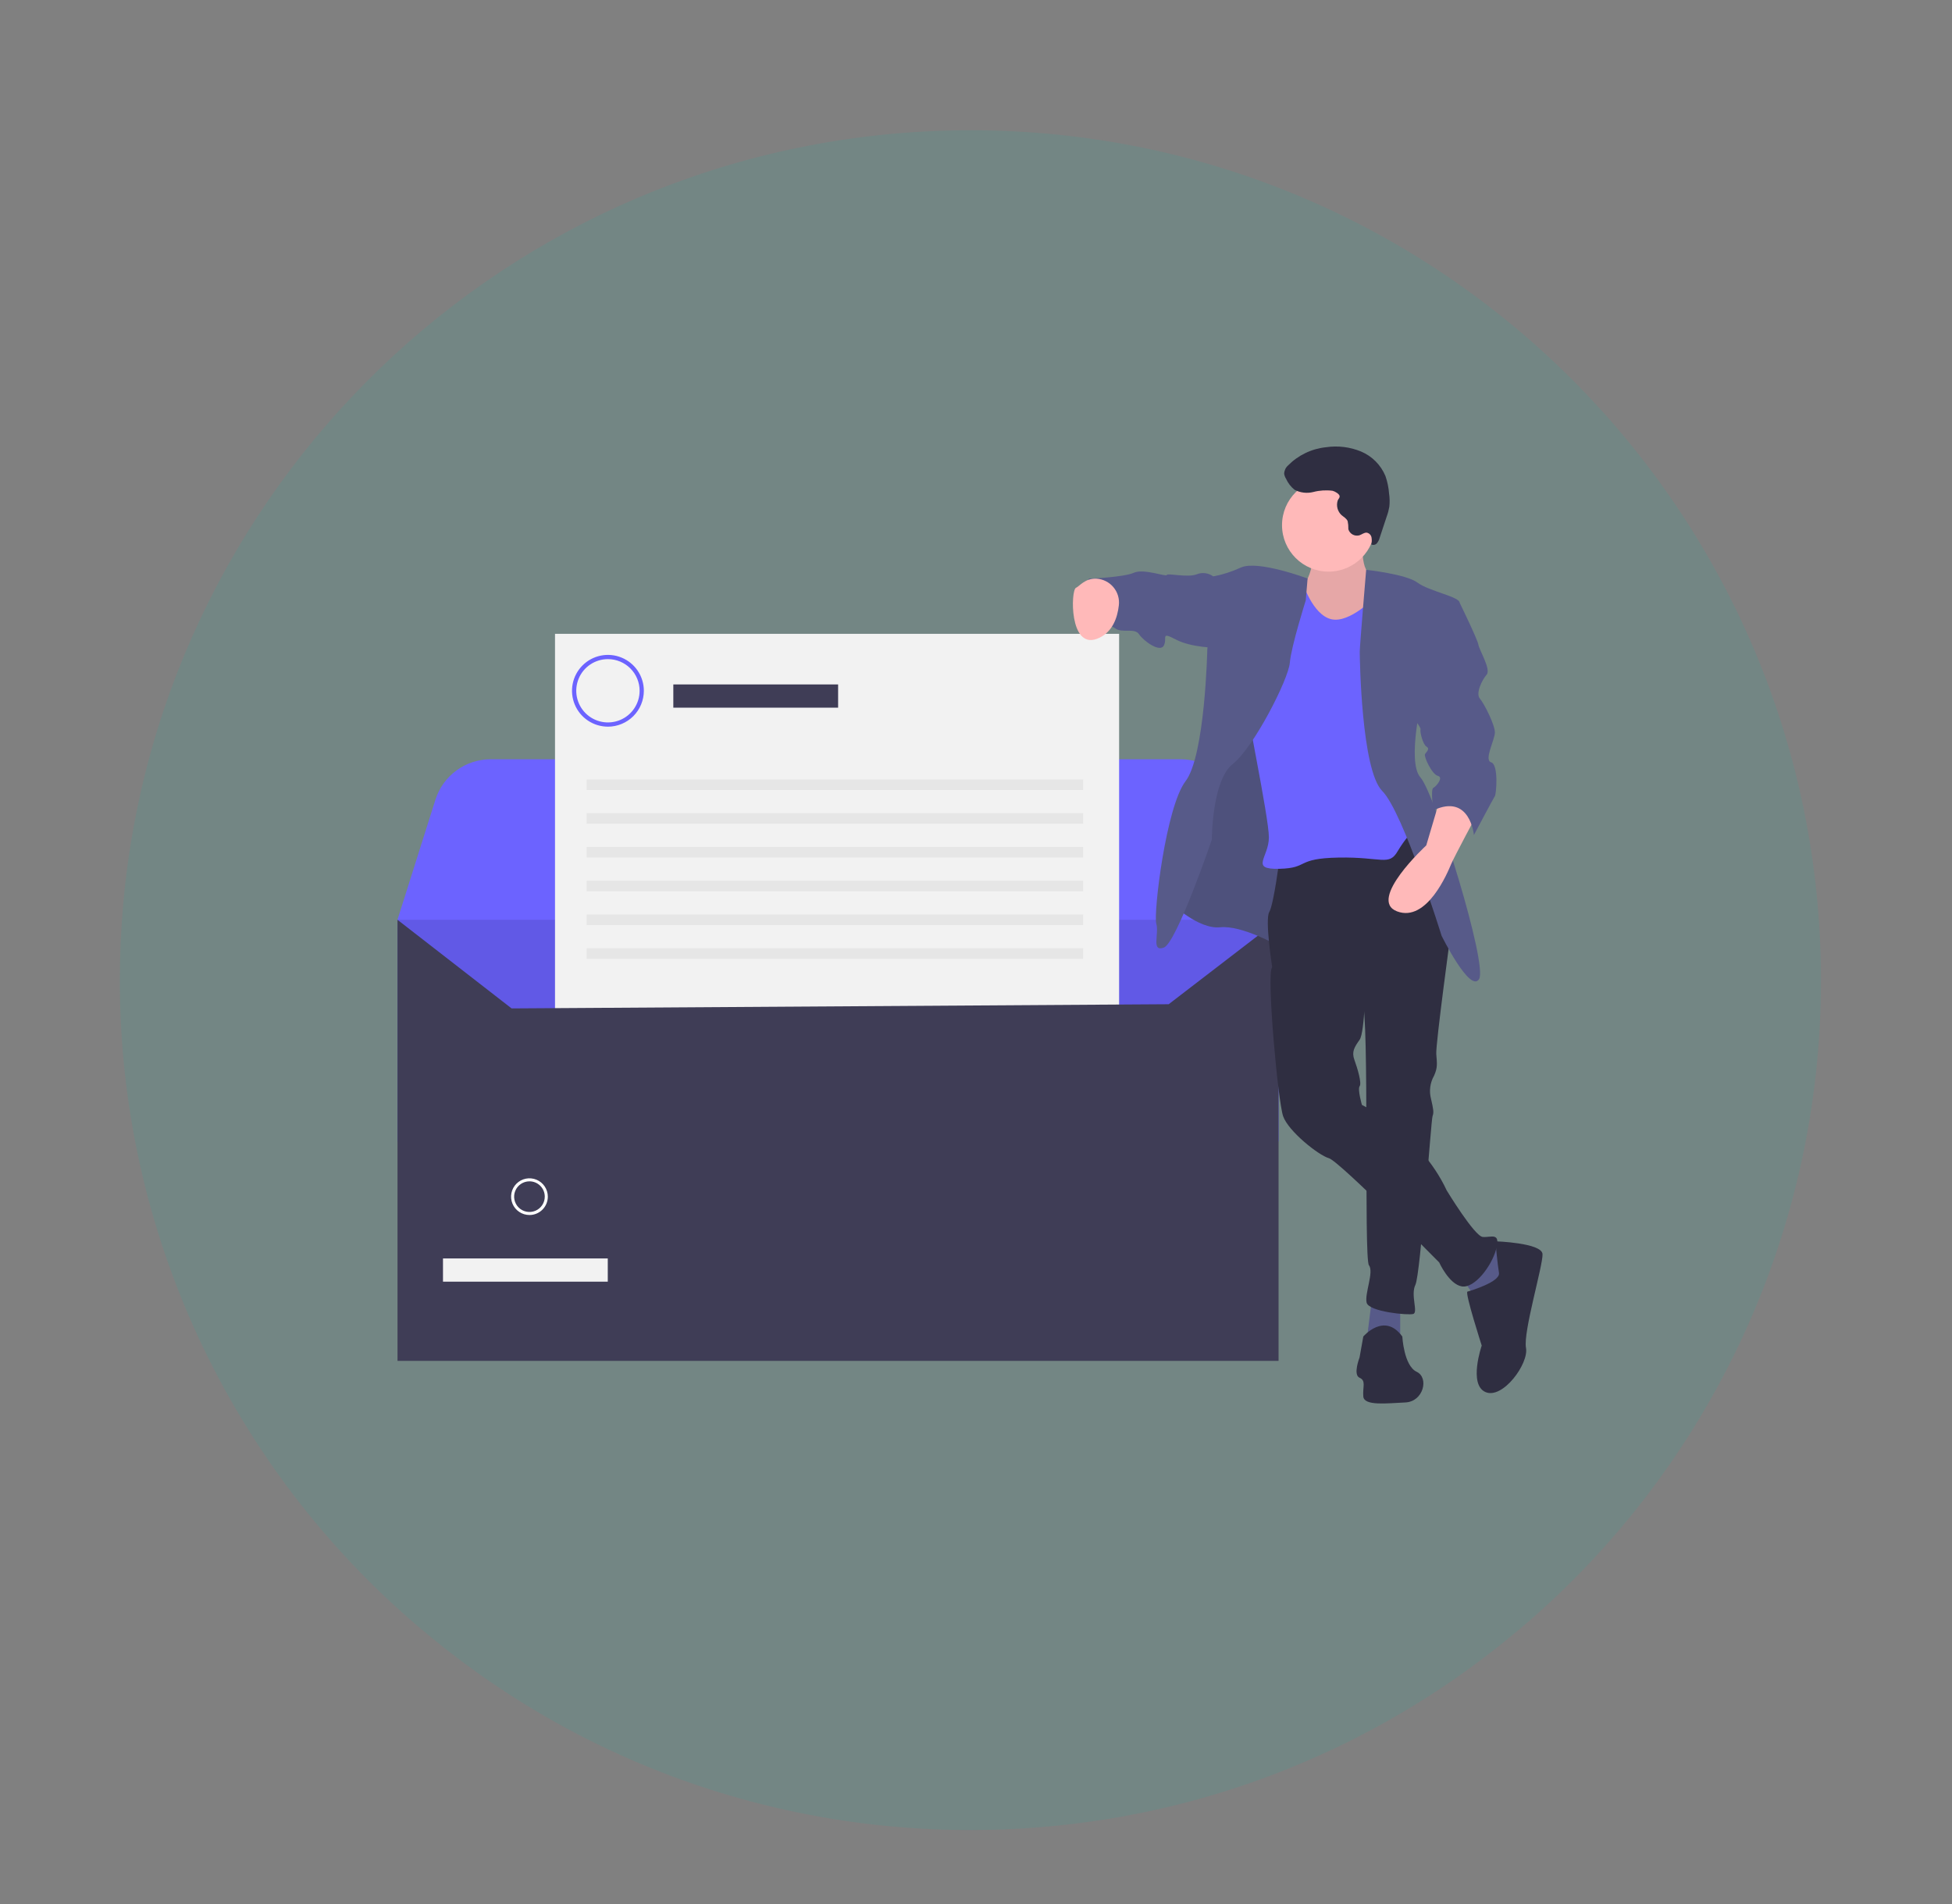 <?xml version="1.0" encoding="UTF-8"?>
<svg viewBox="0 0 164 160" xmlns="http://www.w3.org/2000/svg">
<rect x="0" y="0" width="164" height="160" fill="#808080" stroke="none"/>
<path d="m152.99 82.372c0.011 10.32-2.221 20.519-6.543 29.891-4.322 9.373-10.63 17.696-18.489 24.393-0.233 0.205-0.471 0.403-0.719 0.6-0.611 0.511-1.231 1.009-1.86 1.495-4.055 3.162-8.441 5.874-13.082 8.09l-0.449 0.212c-5.087 2.386-10.44 4.16-15.946 5.283-0.561 0.115-1.122 0.223-1.687 0.327l-0.291 0.05-0.104 0.018-0.658 0.108c-3.85 0.631-7.745 0.947-11.647 0.945-1.336 0-2.655-0.037-3.957-0.111-1.237-0.067-2.465-0.165-3.683-0.295l-0.327-0.036c-1.226-0.136-2.446-0.302-3.655-0.503-10.474-1.712-20.43-5.75-29.136-11.816-0.219-0.148-0.435-0.302-0.651-0.46-1.679-1.198-3.298-2.461-4.859-3.788-7.902-6.697-14.248-15.034-18.596-24.43-4.348-9.397-6.595-19.628-6.582-29.98 0-2.082 0.089-4.143 0.266-6.181 3.133-36.549 33.812-65.238 71.22-65.238 39.43 0.007 71.436 31.985 71.436 71.427z" fill="#03C6AF" opacity=".1"/>
<path d="m107.42 77.288-3.551 8.866-12.837 0.104-4.18 0.032-9.928 0.079-4.18 0.036-9.924 0.079-4.18 0.032-9.924 0.083-4.18 0.032-6.701 0.054-1.295-2.649-1.683-3.432-0.928-1.905-0.532-1.416 3.187-10.084c0.312-0.985 0.93-1.845 1.765-2.456 0.834-0.611 1.841-0.94 2.875-0.941h57.969c1.005 7e-4 1.985 0.312 2.805 0.891 0.821 0.579 1.442 1.398 1.778 2.343l0.36 1.039 3.284 9.211z" fill="#6C63FF"/>
<path d="m107.42 77.29h-74.023v18.623h74.023v-18.623z" fill="#6C63FF"/>
<path d="m107.42 77.29h-74.023v18.623h74.023v-18.623z" opacity=".1"/>
<path d="m94.024 53.262h-47.394v59.592h47.394v-59.592z" fill="#F2F2F2"/>
<path d="m70.415 57.515h-13.845v1.952h13.845v-1.952z" fill="#3F3D56"/>
<path d="m91.001 65.5h-41.714v0.888h41.714v-0.888z" fill="#E6E6E6"/>
<path d="m91.001 68.331h-41.714v0.888h41.714v-0.888z" fill="#E6E6E6"/>
<path d="m91.001 71.171h-41.714v0.888h41.714v-0.888z" fill="#E6E6E6"/>
<path d="m91.001 74.012h-41.714v0.888h41.714v-0.888z" fill="#E6E6E6"/>
<path d="m91.001 76.848h-41.714v0.888h41.714v-0.888z" fill="#E6E6E6"/>
<path d="m91.001 79.684h-41.714v0.888h41.714v-0.888z" fill="#E6E6E6"/>
<path d="m51.076 61.063c-0.597 0-1.18-0.177-1.677-0.508s-0.883-0.802-1.111-1.353c-0.228-0.551-0.288-1.157-0.172-1.742 0.116-0.585 0.404-1.122 0.826-1.544 0.422-0.422 0.96-0.709 1.545-0.825 0.585-0.116 1.192-0.057 1.744 0.172 0.551 0.228 1.023 0.615 1.354 1.111 0.332 0.496 0.509 1.079 0.509 1.675-9e-4 0.799-0.319 1.566-0.885 2.131-0.566 0.565-1.333 0.883-2.133 0.884zm0-5.675c-0.526 0-1.041 0.156-1.479 0.448-0.438 0.292-0.779 0.708-0.98 1.194-0.201 0.486-0.254 1.021-0.151 1.537 0.103 0.516 0.356 0.99 0.728 1.362 0.372 0.372 0.847 0.625 1.363 0.728s1.052 0.05 1.538-0.151 0.902-0.542 1.194-0.98c0.292-0.437 0.449-0.952 0.449-1.478 0-0.705-0.28-1.382-0.78-1.881-0.499-0.499-1.176-0.779-1.882-0.779z" fill="#6C63FF"/>
<path d="m107.42 114.36h-74.023v-37.066l9.586 7.446 55.206-0.352 9.23-7.094v37.066z" fill="#3F3D56"/>
<path d="m51.063 105.75h-13.845v1.952h13.845v-1.952z" fill="#F2F2F2"/>
<path d="m44.482 102.1c-0.305 0-0.604-0.091-0.857-0.26-0.254-0.169-0.452-0.41-0.568-0.692s-0.147-0.592-0.088-0.891c0.06-0.299 0.206-0.574 0.422-0.789s0.491-0.362 0.79-0.422c0.299-0.059 0.61-0.029 0.892 0.088s0.523 0.314 0.693 0.568c0.17 0.254 0.26 0.552 0.26 0.857 0 0.409-0.163 0.801-0.452 1.09s-0.682 0.452-1.091 0.452zm0-2.829c-0.255 0-0.504 0.075-0.715 0.217-0.212 0.141-0.377 0.342-0.474 0.578-0.098 0.235-0.123 0.493-0.073 0.743s0.172 0.479 0.352 0.659 0.41 0.302 0.659 0.352c0.25 0.05 0.509 0.024 0.744-0.073 0.235-0.098 0.436-0.263 0.578-0.474 0.141-0.212 0.217-0.461 0.217-0.715 5e-4 -0.169-0.033-0.337-0.097-0.493-0.065-0.156-0.159-0.298-0.279-0.418-0.12-0.12-0.262-0.214-0.418-0.279-0.156-0.065-0.324-0.098-0.493-0.097z" fill="#fff"/>
<path d="m114.55 44.667s-0.442 3.274 0.694 3.651c1.137 0.377 0.82 3.278 0.82 3.278l-3.406 2.58-3.025 0.252-0.756-3.903 0.439-1.01s1.705-2.016 0.507-4.093c-1.197-2.077 4.727-0.755 4.727-0.755z" fill="#FFB9B9"/>
<path d="m114.55 44.667s-0.442 3.274 0.694 3.651c1.137 0.377 0.82 3.278 0.82 3.278l-3.406 2.58-3.025 0.252-0.756-3.903 0.439-1.01s1.705-2.016 0.507-4.093c-1.197-2.077 4.727-0.755 4.727-0.755z" opacity=".1"/>
<path d="m111.39 70.172-3.957 9.322s-3.09-1.765-4.921-1.574c-1.83 0.191-4.097-2.016-4.097-2.016l2.27-10.961 4.223-11.651 5.863 3.716 0.619 13.164z" fill="#575A89"/>
<path d="m111.39 70.172-3.957 9.322s-3.09-1.765-4.921-1.574c-1.83 0.191-4.097-2.016-4.097-2.016l2.27-10.961 4.223-11.651 5.863 3.716 0.619 13.164z" opacity=".1"/>
<path d="m117.64 109.8v3.022h-2.838l0.442-3.526 2.396 0.504z" fill="#575A89"/>
<path d="m125.02 104.56 2.079 1.258-1.515 3.468-1.575-0.19-1.511-2.142 2.522-2.394z" fill="#575A89"/>
<path d="m118.2 69.296 3.733 8.755s-1.323 9.703-1.262 10.519 0.126 1.136-0.187 1.826c-0.338 0.593-0.429 1.296-0.252 1.955 0.187 0.819 0.252 1.132 0.126 1.438-0.126 0.305-1.011 13.297-1.439 14.17s0.256 2.332-0.187 2.458c-0.442 0.126-3.719-0.19-3.91-0.945-0.19-0.755 0.63-2.584 0.191-3.148s0.061-20.977-0.568-22.361c-0.63-1.384-7.554-2.649-7.554-2.649s-0.63-4.029-0.252-4.672 0.881-4.596 0.881-4.596l10.68-2.749z" fill="#2F2E41"/>
<path d="m114.54 112.31s1.766-2.08 3.277 0c0 0 0.13 2.455 1.201 2.962 1.072 0.507 0.565 2.516-0.946 2.58-1.51 0.065-3.467 0.316-3.532-0.503s0.252-1.322-0.316-1.574c-0.569-0.252 0-1.7 0-1.7l0.316-1.765z" fill="#2F2E41"/>
<path d="m114.74 82.205s-0.064 4.535-0.507 5.164c-0.442 0.629-0.691 1.01-0.439 1.7s0.63 1.955 0.439 2.207 0.191 1.574 0.191 1.574 4.856 2.329 7.125 7.188c0 0 2.331 3.842 3.025 3.906 0.695 0.065 1.515-0.442 1.133 1.007-0.381 1.448-1.827 3.338-2.899 3.148-1.072-0.191-1.892-2.013-1.892-2.013s-8.384-8.506-9.266-8.758c-0.881-0.252-3.406-2.268-3.845-3.526-0.439-1.258-1.388-11.781-0.946-12.474 0.443-0.694 2.079-1.635 2.079-1.635l5.802 2.512z" fill="#2F2E41"/>
<path d="m125.64 104.31s3.91 0.126 3.957 1.079c0.047 0.952-1.64 6.551-1.389 7.874 0.252 1.322-1.953 4.345-3.402 3.716-1.45-0.629-0.317-3.907-0.317-3.907s-1.439-4.471-1.198-4.535c0.241-0.065 2.777-0.82 2.648-1.574-0.13-0.755-0.299-2.653-0.299-2.653z" fill="#2F2E41"/>
<path d="m111.62 48.035c2.16 0 3.91-1.749 3.91-3.906s-1.75-3.906-3.91-3.906c-2.159 0-3.909 1.749-3.909 3.906s1.75 3.906 3.909 3.906z" fill="#FFB9B9"/>
<path d="m115.56 50.145s-2.159 2.268-3.723 1.887c-1.565-0.381-2.396-3.083-2.396-3.083l-2.834-0.507s-2.018 8.945-2.018 9.829 2.018 10.393 2.018 12.093c0 1.7-1.64 2.706 0.881 2.645 2.522-0.061 1.324-0.88 4.982-0.945 3.658-0.065 4.223 0.755 4.978-0.568 0.517-0.862 1.154-1.646 1.892-2.329l-1.324-4.672-0.19-13.164s-1.615-3.152-2.353-2.9c-7e-3 0.011 0.4 1.398 0.087 1.714z" fill="#6C63FF"/>
<path d="m114.78 47.884s3.36 0.359 4.317 1.078c0.956 0.719 3.597 1.197 3.532 1.7s-3.09 7.684-3.09 7.684-1.388 5.671-0.191 6.994c1.198 1.323 5.677 15.744 4.918 16.941-0.759 1.197-3.151-3.651-3.151-3.651s-3.216-10.393-4.982-12.158-1.892-11.274-1.892-11.716c0-0.442 0.539-6.871 0.539-6.871z" fill="#575A89"/>
<path d="m109.86 48.616s-4.144-1.56-5.593-0.931c-0.744 0.344-1.526 0.598-2.331 0.755l-0.504 6.185s-0.187 8.88-1.827 11.022c-1.64 2.142-2.709 11.087-2.457 11.967s-0.442 2.393 0.629 2.016c1.072-0.377 4.036-9.071 4.036-9.071s0-4.974 1.762-6.361c1.763-1.387 4.676-7.116 4.791-8.503 0.116-1.387 1.339-5.24 1.339-5.24l0.154-1.84z" fill="#575A89"/>
<path d="m124.07 68.473s-1.892 3.526-2.158 4.158-2.018 4.913-4.539 3.953c-2.522-0.96 2.456-5.542 2.456-5.542l1.137-3.845s2.978-0.615 3.104 1.276z" fill="#FFB9B9"/>
<path d="m102.57 48.443h-0.629c-0.196-0.147-0.427-0.241-0.67-0.274s-0.49-0.003-0.718 0.087c-0.756 0.313-2.518-0.126-2.518 0.061 0 0.187-1.953-0.564-2.773-0.187-0.82 0.377-3.784 0.503-3.784 0.503s-1.198 3.022-0.378 3.594c0.82 0.571 2.018 0.126 2.586 0.568 0.568 0.442 1.637-0.065 2.014 0.503 0.378 0.568 1.766 1.574 2.083 0.945 0.317-0.629-0.317-1.197 1.007-0.503 1.324 0.694 3.406 0.69 3.406 0.69l0.374-5.987z" fill="#575A89"/>
<path d="m111.96 41.242c-0.54-0.07-1.088-0.036-1.615 0.101-0.531 0.136-1.094 0.07-1.579-0.183-0.311-0.25-0.558-0.57-0.72-0.934-0.079-0.126-0.132-0.266-0.155-0.413 3e-3 -0.131 0.033-0.259 0.087-0.378 0.054-0.119 0.133-0.225 0.23-0.312 0.857-0.873 1.992-1.418 3.209-1.542 0.99-0.145 2.002-0.021 2.928 0.359 0.929 0.39 1.667 1.13 2.053 2.059 0.166 0.474 0.269 0.969 0.306 1.47 0.056 0.369 0.063 0.743 0.022 1.114-0.047 0.276-0.119 0.546-0.216 0.809l-0.594 1.797c-0.043 0.17-0.123 0.328-0.233 0.464-0.058 0.065-0.134 0.11-0.219 0.128-0.085 0.018-0.174 0.008-0.253-0.028 0.048-0.194 0.054-0.396 0.018-0.593-0.018-0.098-0.065-0.189-0.136-0.26-0.071-0.071-0.161-0.119-0.259-0.139-0.216-0.022-0.403 0.147-0.612 0.219-0.192 0.057-0.398 0.036-0.574-0.059s-0.307-0.256-0.365-0.447c-1e-3 -0.02-1e-3 -0.041 0-0.061 5e-3 -0.206-0.014-0.413-0.057-0.615-0.09-0.226-0.331-0.359-0.511-0.507-0.166-0.152-0.285-0.349-0.343-0.567-0.058-0.218-0.053-0.448 0.016-0.662 0.05-0.147 0.187-0.216 0.158-0.388s-0.396-0.388-0.586-0.431z" fill="#2F2E41"/>
<path d="m92.12 48.627c0.273 0.016 0.54 0.087 0.785 0.21 0.245 0.122 0.462 0.294 0.638 0.503 0.176 0.209 0.308 0.452 0.387 0.714 0.079 0.262 0.103 0.537 0.072 0.809-0.115 1.035-0.529 2.322-1.838 2.817-2.334 0.88-2.205-4.093-1.766-4.284 0.295-0.126 0.759-0.812 1.723-0.769z" fill="#FFB9B9"/>
<path d="m121.94 50.312 0.694 0.338s1.511 3.087 1.576 3.526c0.064 0.438 1.079 2.081 0.694 2.516-0.385 0.435-0.946 1.578-0.568 2.016 0.377 0.438 1.259 2.207 1.259 2.836s-0.946 2.332-0.313 2.516c0.633 0.183 0.438 2.645 0.313 2.836-0.126 0.19-1.763 3.274-1.763 3.274s-0.317-3.526-3.406-2.077c0 0-0.252-1.765 0-1.89 0.251-0.126 0.881-0.88 0.377-1.006-0.503-0.126-1.197-1.639-1.079-1.829 0.119-0.19 0.443-0.438 0.126-0.629-0.316-0.19-0.565-1.261-0.503-1.438 0.061-0.176-0.695-1.078-0.695-1.078l3.288-9.908z" fill="#575A89"/>
</svg>
